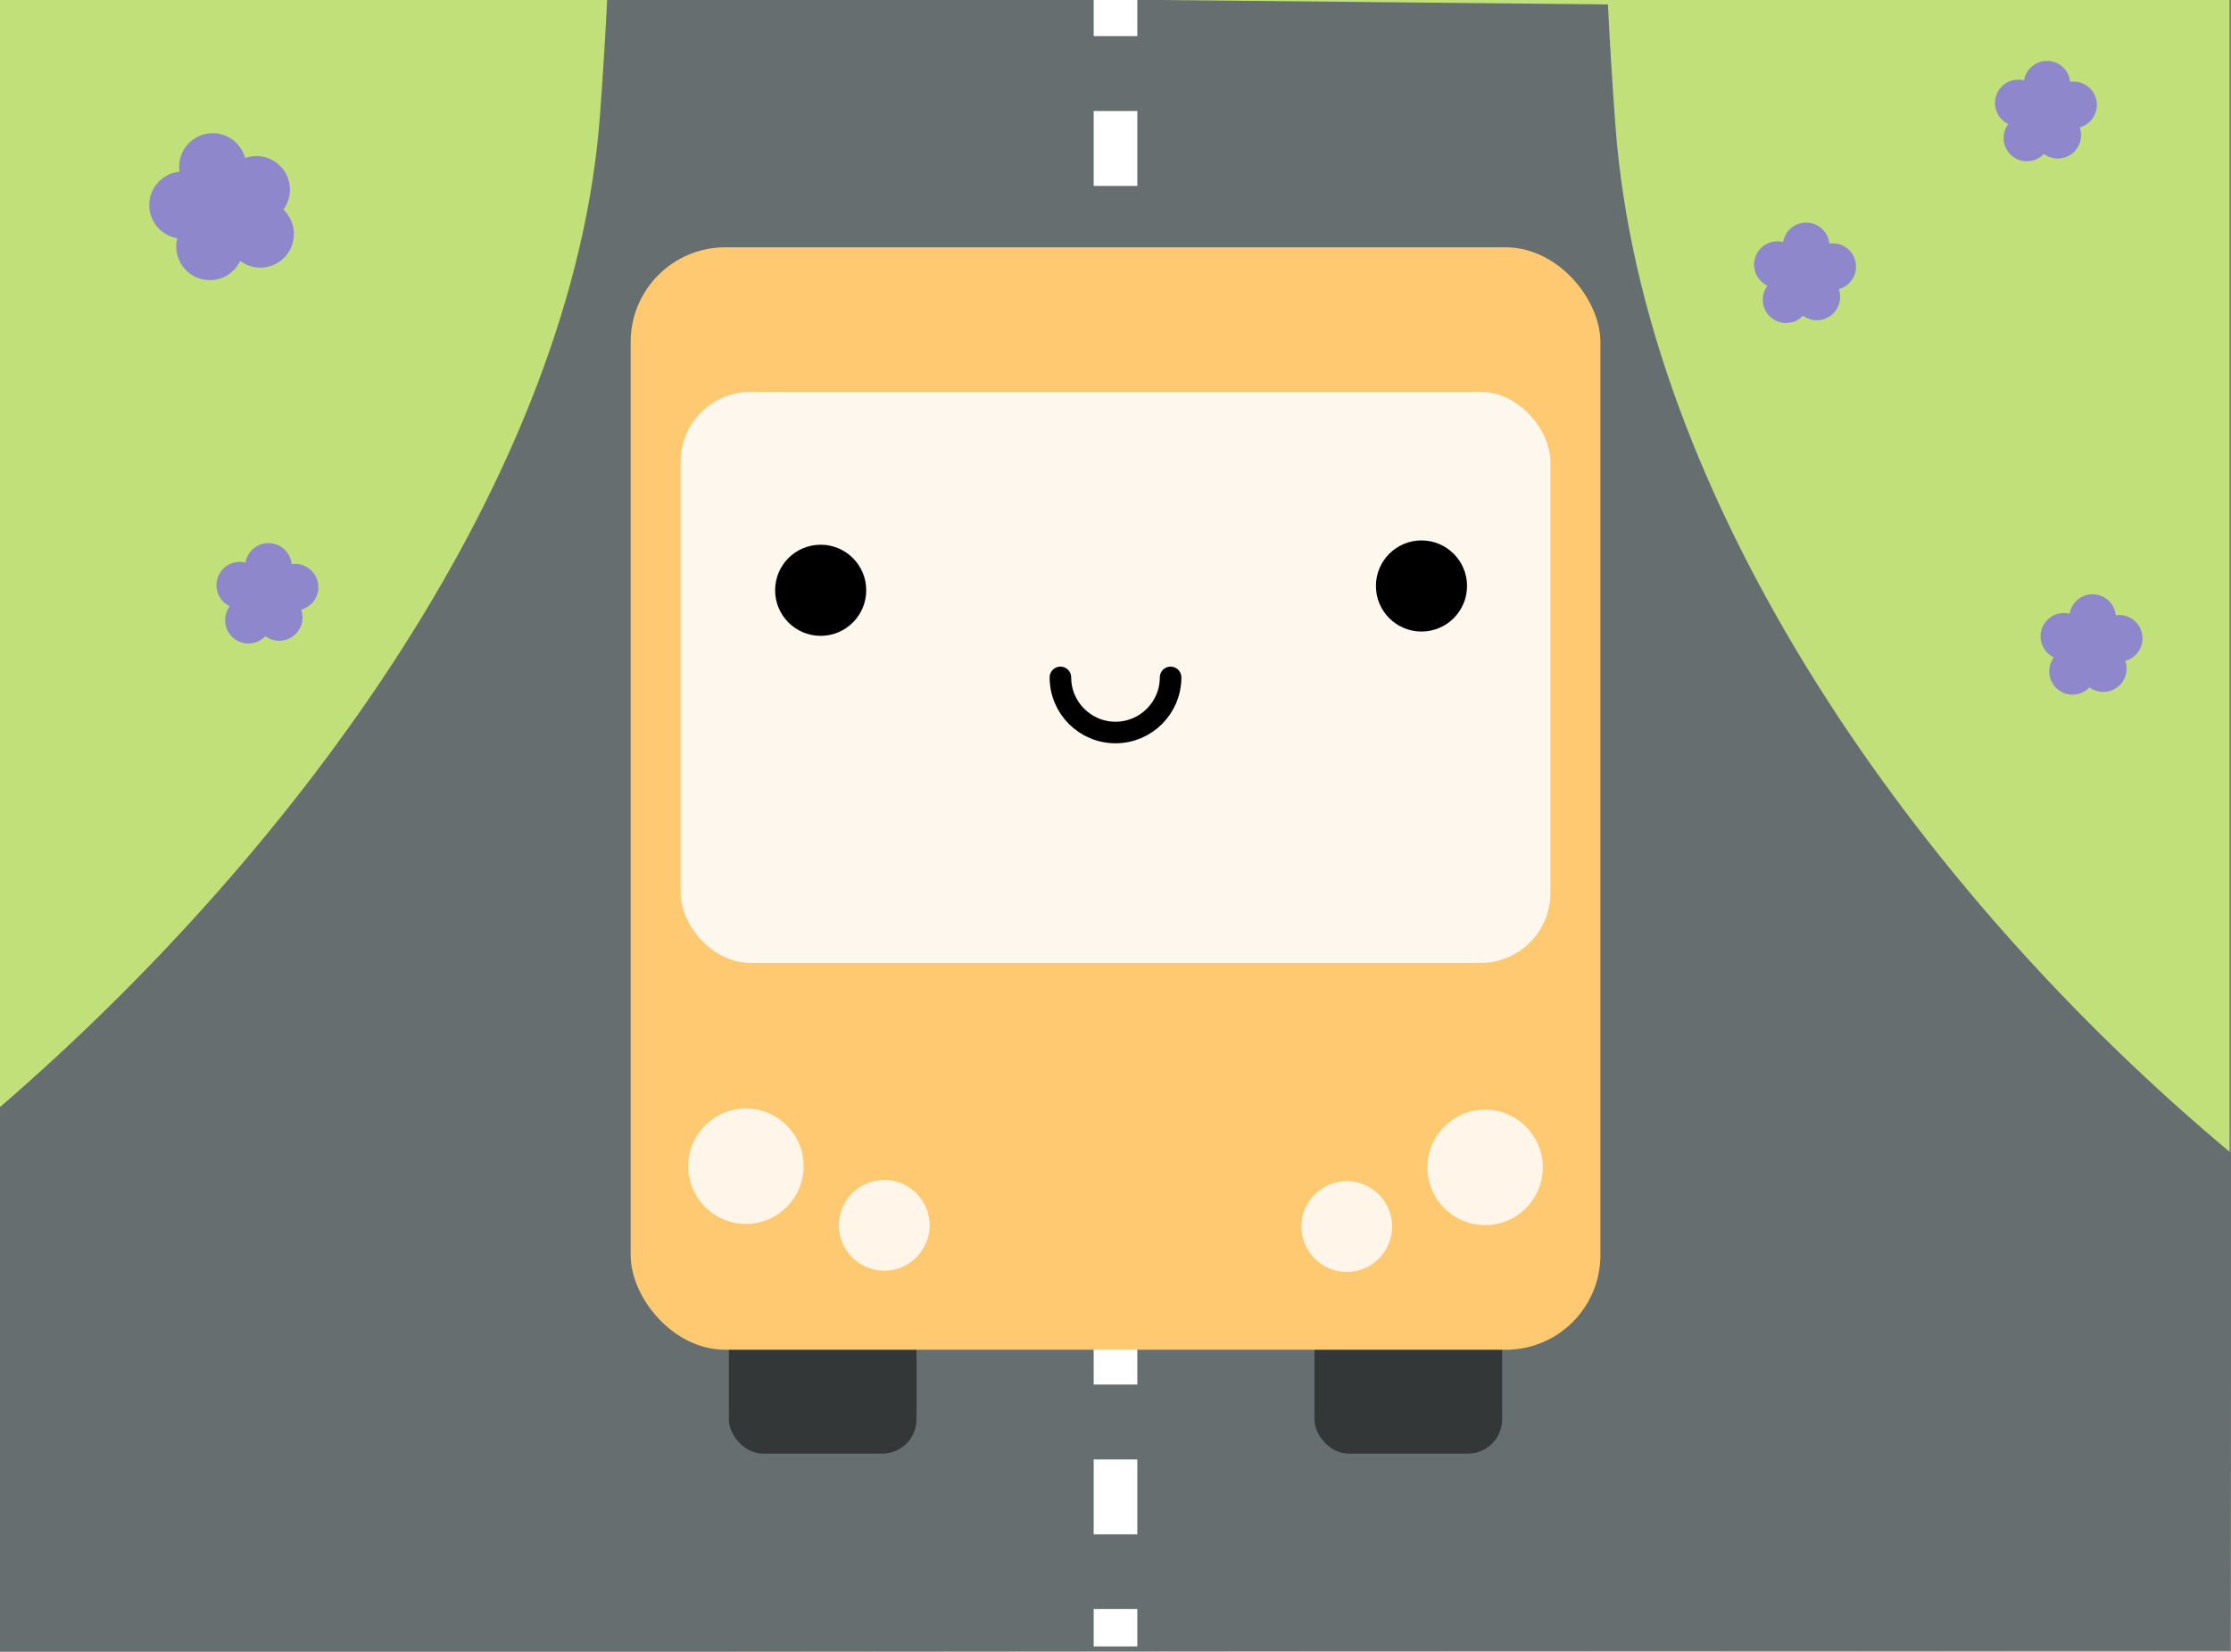<?xml version="1.0" encoding="UTF-8"?>
<svg id="Lager_1" xmlns="http://www.w3.org/2000/svg" viewBox="0 0 358 265">
  <rect x="0" y="0" width="358" height="265" fill="#808080" stroke="none"/>
  <defs>
    <style>
      .cls-1 {
        fill: #343738;
      }

      .cls-2 {
        fill: #666e70;
      }

      .cls-3, .cls-4 {
        stroke: #fff;
        stroke-width: 7px;
      }

      .cls-3, .cls-4, .cls-5 {
        fill: none;
        stroke-miterlimit: 10;
      }

      .cls-6 {
        fill: #8e87cc;
      }

      .cls-7 {
        fill: #fef7ee;
      }

      .cls-8 {
        fill: #fff6e9;
      }

      .cls-9 {
        fill: #c2e07a;
      }

      .cls-10 {
        fill: #fec970;
      }

      .cls-4 {
        stroke-dasharray: 12.02 12.02;
      }

      .cls-5 {
        stroke: #000;
        stroke-linecap: round;
        stroke-width: 3.46px;
      }
    </style>
  </defs>
  <rect class="cls-9" x="-2.62" y="-.41" width="360.37" height="264.9"/>
  <g>
    <path class="cls-2" d="M358.15,185.12c-50.37-41.97-94.46-104.43-98.94-165.1-.54-7.29-.92-13.69-1.19-19.31L97.47-.87c-.27,5.62-.65,12.02-1.19,19.31C92.07,75.66,48.25,136.04-.15,177.76l-.3,87.33,358.29-.3.3-79.67Z"/>
    <g>
      <line class="cls-3" x1="179" y1="-.21" x2="179" y2="5.79"/>
      <line class="cls-4" x1="179" y1="17.81" x2="179" y2="252.16"/>
      <line class="cls-3" x1="179" y1="258.17" x2="179" y2="264.17"/>
    </g>
  </g>
  <g>
    <circle class="cls-6" cx="34.13" cy="26.76" r="5.39"/>
    <circle class="cls-6" cx="36.44" cy="35.13" r="5.39"/>
    <circle class="cls-6" cx="29.34" cy="32.91" r="5.39"/>
    <circle class="cls-6" cx="41.14" cy="30.43" r="5.39"/>
    <circle class="cls-6" cx="41.77" cy="37.55" r="5.39"/>
    <circle class="cls-6" cx="33.67" cy="39.56" r="5.39"/>
  </g>
  <g>
    <circle class="cls-6" cx="47.35" cy="94.21" r="3.74"/>
    <circle class="cls-6" cx="41.55" cy="95.81" r="3.74"/>
    <circle class="cls-6" cx="43.08" cy="90.88" r="3.74"/>
    <circle class="cls-6" cx="44.81" cy="99.07" r="3.74"/>
    <circle class="cls-6" cx="39.86" cy="99.51" r="3.74"/>
    <circle class="cls-6" cx="38.47" cy="93.89" r="3.74"/>
  </g>
  <g>
    <circle class="cls-6" cx="332.74" cy="16.83" r="3.74"/>
    <circle class="cls-6" cx="326.94" cy="18.43" r="3.74"/>
    <circle class="cls-6" cx="328.48" cy="13.51" r="3.74"/>
    <circle class="cls-6" cx="330.2" cy="21.7" r="3.74"/>
    <circle class="cls-6" cx="325.25" cy="22.14" r="3.74"/>
    <circle class="cls-6" cx="323.86" cy="16.52" r="3.74"/>
  </g>
  <g>
    <circle class="cls-6" cx="294.09" cy="42.78" r="3.74"/>
    <circle class="cls-6" cx="288.28" cy="44.38" r="3.74"/>
    <circle class="cls-6" cx="289.82" cy="39.45" r="3.74"/>
    <circle class="cls-6" cx="291.54" cy="47.64" r="3.74"/>
    <circle class="cls-6" cx="286.6" cy="48.09" r="3.74"/>
    <circle class="cls-6" cx="285.21" cy="42.46" r="3.74"/>
  </g>
  <g>
    <circle class="cls-6" cx="340.06" cy="102.42" r="3.74"/>
    <circle class="cls-6" cx="334.25" cy="104.02" r="3.74"/>
    <circle class="cls-6" cx="335.79" cy="99.09" r="3.74"/>
    <circle class="cls-6" cx="337.51" cy="107.28" r="3.74"/>
    <circle class="cls-6" cx="332.57" cy="107.72" r="3.74"/>
    <circle class="cls-6" cx="331.18" cy="102.1" r="3.74"/>
  </g>
  <g>
    <g>
      <rect class="cls-1" x="116.96" y="204.02" width="30.11" height="29.21" rx="5.48" ry="5.48"/>
      <rect class="cls-1" x="210.93" y="204.02" width="30.11" height="29.21" rx="5.48" ry="5.48"/>
    </g>
    <rect class="cls-10" x="101.2" y="39.68" width="155.61" height="176.89" rx="15.18" ry="15.18"/>
    <rect class="cls-7" x="109.21" y="62.88" width="139.58" height="91.62" rx="11.22" ry="11.22"/>
    <g>
      <g>
        <circle class="cls-8" cx="119.69" cy="187.12" r="9.26"/>
        <circle class="cls-8" cx="141.89" cy="196.6" r="7.28"/>
      </g>
      <g>
        <circle class="cls-8" cx="238.31" cy="187.31" r="9.26"/>
        <circle class="cls-8" cx="216.11" cy="196.8" r="7.28"/>
      </g>
    </g>
    <circle cx="131.69" cy="94.71" r="7.31"/>
    <circle cx="228.1" cy="94.02" r="7.31"/>
    <path class="cls-5" d="M187.84,108.69c0,4.88-3.96,8.84-8.84,8.84s-8.84-3.96-8.84-8.84"/>
  </g>
</svg>